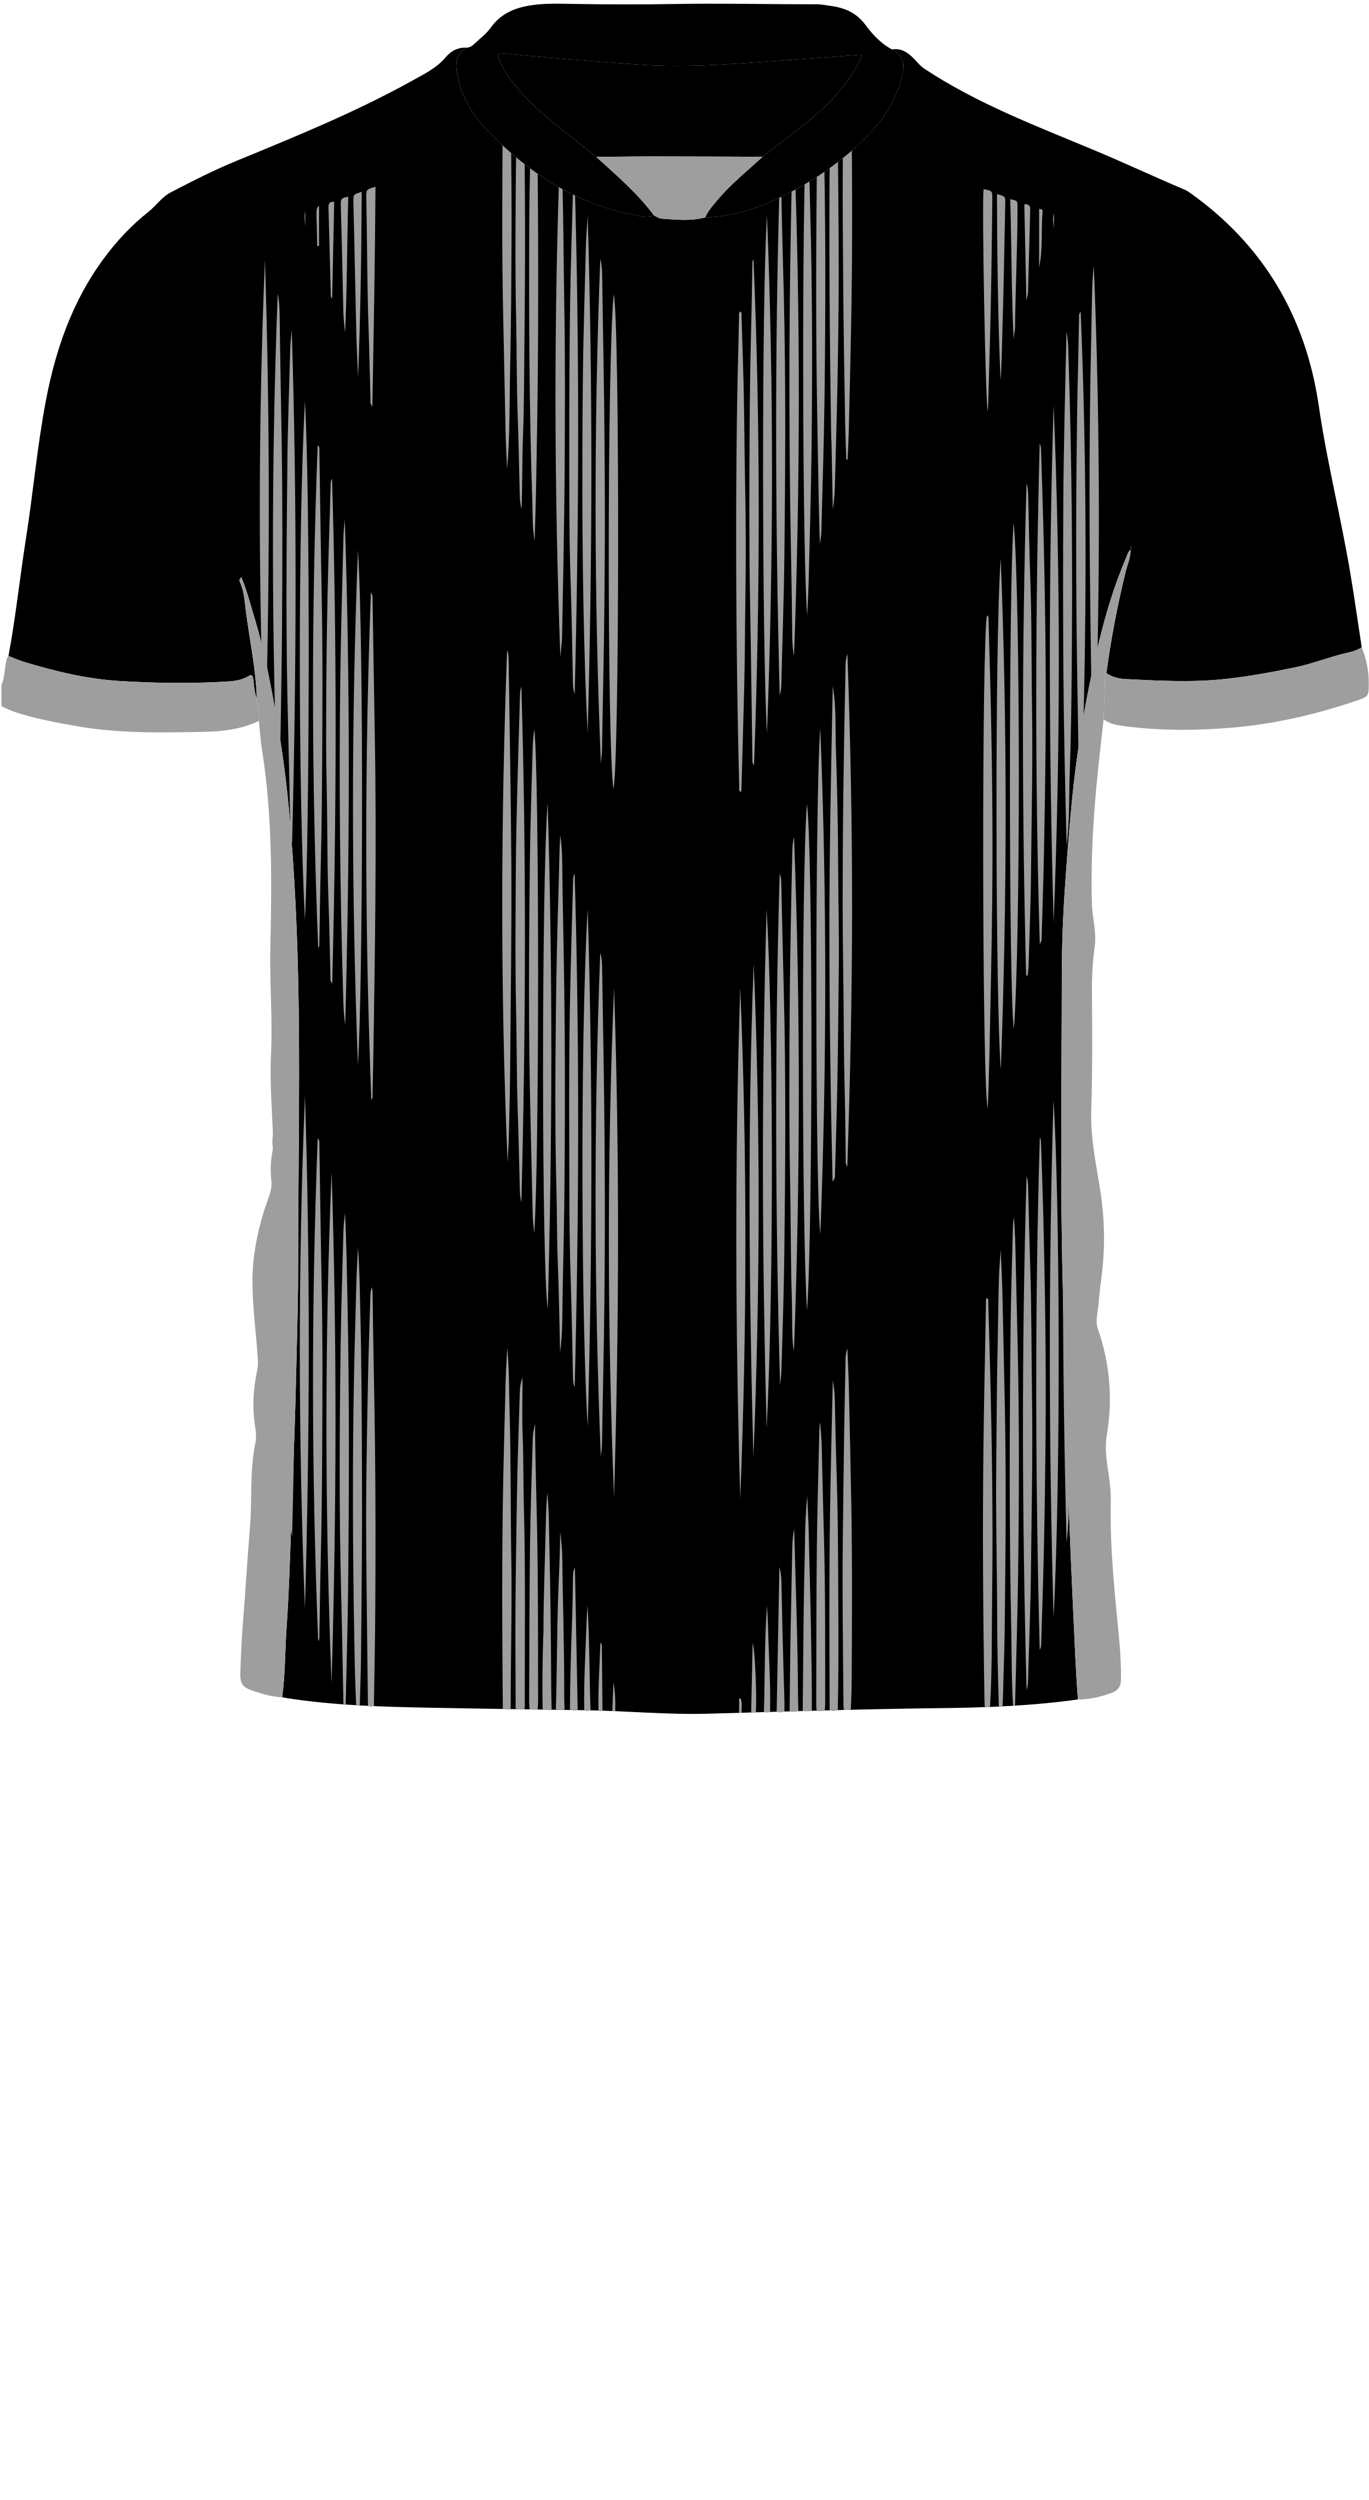 <!--?xml version="1.0" encoding="utf-8"?-->
<!-- Generator: Adobe Illustrator 24.2.3, SVG Export Plug-In . SVG Version: 6.00 Build 0)  -->
<svg version="1.1" id="Camada_1" xmlns="http://www.w3.org/2000/svg" xmlns:xlink="http://www.w3.org/1999/xlink" x="0px" y="0px" viewBox="0 0 229 418" enable-background="new 0 0 229 418" xml:space="preserve">
<g onclick="select(this)" class="" id="estampa-primaria" fill="#000000">
	<path d="M42.96,116.716c-0.475-1.036-0.433-2.17-0.615-3.262
		c-0.079-0.474-0.209-0.769-0.758-0.426c-1.194,0.748-2.586,0.86-3.911,0.937
		c-5.855,0.341-11.701,0.243-17.569-0.105c-5.563-0.33-10.856-1.624-16.126-3.211
		c-0.874-0.263-1.71-0.652-2.564-0.984c1.211-6.486,1.89-13.052,2.916-19.563
		c1.213-7.699,1.887-15.476,3.344-23.136c1.623-8.53,4.422-16.602,9.636-23.679
		c2.145-2.912,4.592-5.55,7.429-7.793c1.335-1.055,2.3-2.539,3.83-3.337
		c3.616-1.887,7.257-3.73,11.031-5.282c9.991-4.11,20-8.181,29.463-13.446
		c1.975-1.099,4.005-2.083,5.52-3.896c0.841-1.007,2.053-1.653,3.489-1.566
		c-1.695,0.963-1.988,2.471-1.642,4.225c0.069,0.352,0.163,0.699,0.238,1.05
		c0.768,3.571,2.801,6.485,5.26,8.984c6.722,6.829,14.542,11.886,24.125,13.697
		c1.037,0.196,2.209,0.635,3.325,0.079c0.438,0.262,0.87,0.524,1.405,0.563
		c2.401,0.175,4.803,0.416,7.18-0.213c4.398-0.13,8.526-1.423,12.422-3.304
		c4.454-2.15,8.611-4.797,12.361-8.101c4.063-3.579,7.288-7.586,8.284-13.074
		c0.298-1.639-0.301-2.938-1.827-3.611c1.882-0.296,3.052,0.864,4.17,2.081
		c0.375,0.408,0.721,0.796,1.203,1.116c8.876,5.883,18.791,9.611,28.528,13.682
		c5.067,2.118,10.036,4.449,15.089,6.591c0.285,0.121,0.555,0.29,0.808,0.469
		c12.385,8.752,19.439,20.845,21.598,35.676
		c1.379,9.472,3.74,18.732,5.307,28.152c0.675,4.059,1.251,8.134,1.872,12.202
		c-0.653,0.4-1.368,0.666-2.106,0.827c-3.033,0.661-5.905,1.861-8.959,2.498
		c-3.903,0.814-7.818,1.532-11.77,1.961c-5.555,0.603-11.135,0.289-16.702,0.015
		c-1.111-0.055-2.204-0.356-3.172-0.97c0.756-5.699,1.846-11.334,3.207-16.92
		c0.301-1.235,0.857-2.417,0.836-3.725c0.279-0.163,0.343-0.348,0.006-0.616
		c0,0.239,0,0.43,0,0.621c-0.479,0.339-0.569,0.902-0.778,1.389
		c-2.031,4.721-3.478,9.645-4.664,14.622c-2.087,8.758-3.582,17.624-4.437,26.604
		c-0.452,4.751-0.816,9.507-1.136,14.264c-0.324,4.815-0.494,9.649-0.496,14.475
		c-0.007,17.11-0.288,34.221,0.154,51.332c0.189,7.306,0.253,14.615,0.508,21.921
		c0.17,4.866,0.323,9.734,0.489,14.6c0.205,5.983,0.457,11.961,0.74,17.94
		c0.238,5.023,0.418,10.047,0.805,15.061c-7.66,1.072-15.37,1.362-23.091,1.453
		c-12.917,0.152-25.828,0.559-38.74,0.927c-6.766,0.193-13.506-0.462-20.263-0.574
		c-8.717-0.145-17.435-0.252-26.152-0.423c-8.038-0.157-16.075-0.363-24.042-1.603
		c-0.276-0.043-0.55-0.1-0.825-0.15c0.525-3.762,0.472-7.562,0.728-11.342
		c0.383-5.65,0.585-11.314,0.761-16.975c0.136-4.387,0.296-8.773,0.475-13.158
		c0.257-6.302,0.379-12.61,0.536-18.916c0.095-3.793,0.176-7.593,0.175-11.38
		c-0.007-21.568,0.645-43.145-0.641-64.702c-0.201-3.376-0.45-6.743-0.733-10.113
		c-0.459-5.465-1.138-10.892-2.077-16.299c-1.044-6.014-2.148-12.005-3.926-17.851
		c-0.66-2.168-1.208-4.378-2.125-6.51c-0.367,0.282-0.32,0.613-0.224,0.823
		c0.698,1.519,0.771,3.17,0.977,4.777
		C41.749,106.981,42.793,111.794,42.96,116.716z"></path>
	<path d="M127.579,26.208c-6.214-0.02-12.429-0.052-18.643-0.054
		c-3.065-0.001-6.13,0.054-9.196,0.083c-4.97-4.116-10.442-7.674-14.355-12.966
		c-0.815-1.102-1.451-2.285-1.974-3.544c-0.318-0.764-0.015-0.891,0.675-0.824
		c3.535,0.339,7.069,0.683,10.607,0.977c3.937,0.327,7.877,0.613,11.818,0.894
		c9.238,0.661,18.426-0.259,27.622-0.899c3.298-0.23,6.595-0.491,10.033-0.749
		c-0.775,2.234-2.053,4.044-3.465,5.762c-1.859,2.262-3.996,4.243-6.309,6.035
		C132.12,22.684,129.85,24.446,127.579,26.208z"></path>
</g>
<g onclick="select(this)" class="" id="estampa-secundaria" fill="#9e9e9e">
	<path d="M57.448,284.914c-0.13-6.357-0.233-12.714-0.395-19.069
		c-0.345-13.596-0.255-27.193-0.075-40.789c0.085-6.436,0.299-12.871,0.472-19.305
		c0.027-0.993,0.149-1.984,0.269-2.975c0.228,4.835,0.305,9.671,0.403,14.507
		c0.333,16.356,0.278,32.713,0.098,49.069c-0.068,6.196-0.26,12.391-0.395,18.586
		C57.69,285.086,57.564,285.088,57.448,284.914z"></path>
	<path d="M169.465,285.123c-0.272-4.109-0.216-8.227-0.303-12.34
		c-0.359-17.067-0.301-34.135-0.109-51.203c0.061-5.394,0.247-10.786,0.379-16.179
		c0.016-0.636,0.055-1.272,0.179-1.909c0.08,1.554,0.2,3.107,0.233,4.662
		c0.121,5.794,0.275,11.587,0.4,17.381c0.27,12.511,0.228,25.021,0.064,37.531
		c-0.096,7.351-0.339,14.701-0.515,22.051
		C169.685,285.207,169.576,285.205,169.465,285.123z"></path>
	<path d="M167.085,285.298c-0.145-4.835-0.272-9.67-0.284-14.508
		c-0.021-8.758-0.25-17.514-0.154-26.273c0.075-6.878,0.098-13.757,0.254-20.633
		c0.08-3.518,0.088-7.037,0.212-10.553c0.048-1.356,0.173-2.709,0.282-4.346
		c0.107,2.671,0.24,5.058,0.29,7.446c0.123,5.877,0.261,11.753,0.381,17.63
		c0.216,10.558,0.185,21.115,0.067,31.672c-0.049,4.397-0.064,8.798-0.23,13.192
		c-0.08,2.115-0.069,4.233-0.207,6.346
		C167.498,285.392,167.293,285.386,167.085,285.298z"></path>
	<path d="M59.572,285.067c-0.073-2.076-0.171-4.151-0.215-6.227
		c-0.305-14.669-0.418-29.341-0.221-44.012c0.089-6.593,0.288-13.185,0.458-19.777
		c0.056-2.156,0.175-4.309,0.286-6.465c0.265,3.395,0.295,6.797,0.381,10.199
		c0.221,8.713,0.242,17.427,0.285,26.141c0.052,10.593-0.047,21.184-0.152,31.776
		c-0.028,2.797-0.134,5.592-0.205,8.388
		C59.979,285.174,59.774,285.167,59.572,285.067z"></path>
	<path d="M61.546,285.161c-0.099-9.112-0.225-18.223-0.29-27.335
		c-0.063-8.913,0.13-17.824,0.291-26.735c0.088-4.834,0.27-9.666,0.414-14.498
		c0.014-0.459,0.053-0.917,0.28-1.386c0.03,0.367,0.084,0.734,0.087,1.101
		c0.083,8.273,0.299,16.543,0.396,24.816c0.108,9.233,0.108,18.464,0.053,27.696
		c-0.033,5.473-0.15,10.945-0.23,16.418
		C62.203,285.35,61.865,285.37,61.546,285.161z"></path>
	<path d="M164.73,285.358c-0.019-0.359-0.05-0.717-0.056-1.076
		c-0.225-14.033-0.335-28.067-0.171-42.101c0.096-8.155,0.279-16.308,0.427-24.462
		c0.004-0.227-0.059-0.473,0.156-0.721c0.342,0.203,0.225,0.55,0.233,0.823
		c0.107,3.676,0.207,7.353,0.3,11.029c0.321,12.67,0.513,25.343,0.339,38.017
		c-0.084,6.154,0.019,12.313-0.351,18.462
		C165.318,285.441,165.026,285.45,164.73,285.358z"></path>
	<path d="M141.136,285.819c-0.016-0.279-0.044-0.558-0.046-0.837
		c-0.065-9.074-0.215-18.148-0.112-27.223c0.07-6.195,0.14-12.391,0.232-18.586
		c0.06-4.036,0.168-8.072,0.234-12.108c0.009-0.564,0.128-1.099,0.3-1.644
		c0.084,2.143,0.201,4.284,0.246,6.428c0.136,6.394,0.293,12.788,0.406,19.183
		c0.179,10.154,0.128,20.307,0.064,30.461c-0.009,1.437-0.09,2.874-0.137,4.312
		C141.929,285.909,141.533,285.935,141.136,285.819z"></path>
	<path d="M84.108,285.645c-0.098-11.238-0.161-22.477-0.006-33.715
		c0.094-6.836,0.292-13.671,0.463-20.506c0.051-2.031,0.167-4.059,0.291-6.089
		c0.333,3.626,0.286,7.264,0.39,10.898c0.232,8.116,0.151,16.235,0.282,24.351
		c0.134,8.358-0.107,16.712-0.102,25.068
		C84.985,285.835,84.546,285.858,84.108,285.645z"></path>
	<path d="M86.25,285.67c-0.007-2.599-0.002-5.197-0.022-7.796
		c-0.069-9.236,0.099-18.471,0.242-27.705c0.086-5.554,0.296-11.107,0.456-16.66
		c0.029-1.015,0.046-2.034,0.476-3.214c0,3.352-0.095,6.494,0.024,9.629
		c0.152,3.997,0.099,7.994,0.205,11.99c0.296,11.153,0.129,22.308,0.153,33.462
		c0,0.118-0.026,0.235-0.039,0.353
		C87.242,285.851,86.741,285.876,86.25,285.67z"></path>
	<path d="M138.78,285.914c-0.048-10.908-0.096-21.816,0.059-32.723
		c0.107-7.507,0.31-15.012,0.468-22.413c0.166,0.944,0.305,2,0.329,3.074
		c0.095,4.273,0.181,8.546,0.321,12.817c0.261,7.987,0.236,15.978,0.284,23.967
		c0.031,5.071,0.009,10.142-0.097,15.212
		C139.701,286.114,139.244,286.084,138.78,285.914z"></path>
	<path d="M183.777,222.816c-0.177,0.289-0.16,0.613-0.168,0.932
		c-0.076,3.157-0.143,6.315-0.228,9.472c-0.101,3.782-0.217,7.564-0.421,11.345
		c-0.083-1.394-0.215-2.788-0.24-4.183c-0.175-9.876-0.319-19.752-0.41-29.63
		c-0.053-5.719-0.05-11.436-0.051-17.154c-0-0.494-0.186-1.055,0.311-1.454
		c0.647,2.201,1.109,4.44,1.373,6.72c-0.036,0.543-0.101,1.086-0.104,1.63
		c-0.019,4.414-0.029,8.829-0.033,13.243c-0,0.388-0.079,0.803,0.208,1.145
		c-0.145,1.57-0.188,3.159-0.471,4.704
		C183.336,220.719,183.432,221.758,183.777,222.816z"></path>
	<path d="M136.594,286.006c-0.02-0.358-0.058-0.715-0.057-1.073
		c0.026-8.716,0.01-17.433,0.1-26.149c0.067-6.514,0.271-13.027,0.417-19.54
		c0.011-0.477,0.044-0.954,0.139-1.433c0.088,1.27,0.221,2.538,0.256,3.809
		c0.132,4.755,0.211,9.511,0.35,14.266c0.283,9.713,0.226,19.428,0.231,29.143
		c0,0.316-0.045,0.633-0.069,0.949
		C137.507,286.123,137.051,286.104,136.594,286.006z"></path>
	<path d="M88.587,285.747c-0.025-0.397-0.073-0.793-0.072-1.19
		c0.037-8.598,0.032-17.196,0.137-25.794c0.074-6.035,0.291-12.069,0.464-18.103
		c0.025-0.872,0.162-1.741,0.393-2.606c0,0.551-0.005,1.102,0.001,1.652
		c0.055,4.997,0.208,9.993,0.312,14.989c0.206,9.916,0.177,19.832,0.187,29.749
		c0,0.438-0.036,0.875-0.055,1.313C89.498,285.866,89.042,285.874,88.587,285.747z"></path>
	<path d="M44.925,200.421c0.233,1.948,0.091,3.904,0.083,5.855
		c-0.021,4.793-0.091,9.586-0.158,14.379c-0.079,5.672-0.163,11.343-0.269,17.014
		c-0.035,1.832-0.148,3.663-0.422,5.499c0-0.402,0.009-0.805-0.001-1.207
		c-0.1-3.953-0.142-7.908-0.322-11.857c-0.208-4.552-0.097-9.107-0.258-13.657
		c-0.108-3.035-0.084-6.07-0.129-9.105c-0.008-0.544-0.034-1.087-0.052-1.63
		C43.661,203.878,44.238,202.134,44.925,200.421z"></path>
	<path d="M90.769,285.765c-0.079-3.953-0.025-7.904,0.09-11.855
		c0.009-0.319,0.047-0.638,0.048-0.956c0.005-6.631,0.299-13.256,0.437-19.884
		c0.026-1.229,0.145-2.457,0.208-3.486c0.288,2.785,0.269,5.781,0.343,8.775
		c0.198,8.026,0.27,16.053,0.312,24.081c0.006,1.117,0.044,2.233,0.067,3.35
		C91.771,285.871,91.269,285.883,90.769,285.765z"></path>
	<path d="M134.276,286.053c0.074-7.317,0.109-14.635,0.244-21.951
		c0.042-2.277,0.125-4.556,0.142-6.834c0.018-2.4,0.154-4.791,0.363-7.184
		c0.09,2.106,0.219,4.211,0.261,6.318c0.11,5.477,0.298,10.952,0.375,16.43
		c0.062,4.397,0.173,8.794,0.136,13.192
		C135.292,286.134,134.784,286.122,134.276,286.053z"></path>
	<path d="M132.081,286.094c0.077-5.828,0.103-11.657,0.255-17.483
		c0.071-2.713,0.089-5.427,0.158-8.14c0.042-1.669,0.014-3.342,0.38-4.991
		c0.01-0.007,0.025-0.017,0.041-0.028c-0.025,0.031-0.073,0.062-0.072,0.092
		c0.236,9.257,0.598,18.512,0.641,27.774c0.004,0.917,0.048,1.833,0.074,2.75
		C133.067,286.136,132.577,286.315,132.081,286.094z"></path>
	<path d="M92.982,285.794c0.191-6.147,0.172-12.297,0.366-18.444
		c0.119-3.751,0.355-7.5,0.344-11.257c0.178,1.359,0.342,2.713,0.358,4.086
		c0.095,7.828,0.353,15.654,0.33,23.484c-0.002,0.717,0.04,1.435,0.062,2.152
		C93.955,285.883,93.468,285.891,92.982,285.794z"></path>
	<path d="M95.335,285.82c0.033-4.867,0.162-9.732,0.35-14.596
		c0.095-2.472,0.112-4.947,0.162-7.421c0.011-0.555,0.011-1.11,0.324-1.736
		c0.155,8.001,0.307,15.892,0.46,23.784
		C96.195,286.023,95.764,285.969,95.335,285.82z"></path>
	<path d="M129.914,286.171c0.153-8.02,0.306-16.04,0.462-24.225
		c0.225,0.932,0.323,1.708,0.339,2.506c0.111,5.27,0.221,10.54,0.375,15.808
		c0.057,1.955,0.163,3.909,0.124,5.866
		C130.788,286.353,130.353,286.319,129.914,286.171z"></path>
	<path d="M127.786,286.238c0.177-5.949,0.084-11.905,0.513-17.85
		c0.062,1.27,0.15,2.54,0.181,3.811c0.111,4.671,0.448,9.336,0.338,14.012
		C128.477,286.361,128.133,286.341,127.786,286.238z"></path>
	<path d="M97.73,285.89c-0.084-4.714,0.198-9.419,0.367-14.127
		c0.041-1.14,0.106-2.279,0.18-3.418c0.331,5.863,0.311,11.734,0.503,17.599
		C98.423,286.07,98.068,286.136,97.73,285.89z"></path>
	<path d="M125.651,286.276c0.083-3.882,0.167-7.763,0.249-11.574
		c0.355,0.895,0.714,8.189,0.544,11.551
		C126.182,286.351,125.918,286.363,125.651,286.276z"></path>
	<path d="M100.112,285.999c-0.071-3.742,0.175-7.473,0.327-11.414
		c0.319,0.435,0.237,0.746,0.24,1.024c0.04,3.467,0.07,6.934,0.102,10.401
		C100.557,286.094,100.334,286.099,100.112,285.999z"></path>
	<path d="M43.955,283.115c0.097-2.831,0.194-5.662,0.295-8.602
		c0.307,2.978,0.367,5.856,0.351,8.737
		C44.343,283.412,44.157,283.226,43.955,283.115z"></path>
	<path d="M182.702,283.777c-0.042-2.745-0.072-5.49,0.323-8.332
		c0.092,2.81,0.18,5.505,0.267,8.199
		C183.118,283.787,182.94,283.915,182.702,283.777z"></path>
	<path d="M102.43,286.048c0.061-1.589,0.122-3.178,0.182-4.767
		c0.306,1.581,0.329,3.174,0.303,4.769
		C102.753,286.125,102.591,286.132,102.43,286.048z"></path>
	<path d="M46.373,283.612c0-1.06,0-2.119,0-3.383
		c0.281,1.266,0.42,2.34,0.326,3.436
		C46.576,283.73,46.468,283.711,46.373,283.612z"></path>
	<path d="M123.635,286.294c0-0.777,0-1.555,0-2.333
		c0.085-0.002,0.17-0.004,0.255-0.006c0.303,0.749,0.139,1.552,0.155,2.335
		C123.909,286.372,123.772,286.371,123.635,286.294z"></path>
	<path d="M173.938,190.147c0.213,0.311,0.195,0.866,0.213,1.405
		c0.116,3.475,0.239,6.95,0.33,10.426c0.336,12.828,0.53,25.657,0.415,38.489
		c-0.055,6.075-0.143,12.151-0.269,18.225c-0.108,5.194-0.29,10.386-0.444,15.579
		c-0.017,0.58,0.013,1.176-0.264,1.567
		C173.194,247.31,173.083,218.663,173.938,190.147z"></path>
	<path d="M132.814,139.953c1.109,28.626,1.05,57.408-0.005,85.911
		c-0.261-1.212-0.268-2.724-0.293-4.234c-0.026-1.56-0.018-3.12-0.067-4.679
		c-0.199-6.397-0.157-12.797-0.28-19.194c-0.197-10.239-0.135-20.477-0.062-30.716
		c0.032-4.439,0.113-8.877,0.19-13.315c0.06-3.518,0.143-7.036,0.225-10.554
		C132.548,142.019,132.553,140.863,132.814,139.953z"></path>
	<path d="M132.815,24.035c1.111,28.467,1.043,57.125,0.006,85.579
		c-0.238-0.989-0.283-2.207-0.295-3.426c-0.072-7.476-0.253-14.951-0.354-22.427
		c-0.144-10.756-0.159-21.511-0.071-32.267c0.039-4.717,0.121-9.434,0.201-14.151
		c0.057-3.357,0.151-6.714,0.212-10.072
		C132.535,26.113,132.641,24.967,132.815,24.035z"></path>
	<path d="M93.708,139.637c0.191,1.2,0.309,2.544,0.325,3.901
		c0.086,7.435,0.264,14.868,0.36,22.303c0.112,8.715,0.129,17.429,0.074,26.144
		c-0.039,6.236-0.089,12.473-0.243,18.706c-0.089,3.597-0.113,7.194-0.187,10.79
		c-0.031,1.519-0.138,3.028-0.346,4.619c-0.124-5.047-0.184-10.011-0.386-14.97
		c-0.166-4.076-0.115-8.153-0.225-12.228c-0.266-9.833-0.193-19.668-0.093-29.501
		c0.075-7.353,0.255-14.707,0.482-22.057
		C93.549,144.73,93.563,142.114,93.708,139.637z"></path>
	<path d="M87.214,200.971c-0.199-0.596-0.244-1.497-0.268-2.399
		c-0.113-4.237-0.19-8.474-0.338-12.709c-0.2-5.716-0.154-11.435-0.279-17.151
		c-0.15-6.878-0.098-13.755-0.062-20.633c0.022-4.158,0.078-8.317,0.175-12.474
		c0.148-6.315,0.345-12.628,0.525-18.942c0.02-0.704,0.041-1.412,0.246-1.842
		C88.06,143.475,87.95,172.356,87.214,200.971z"></path>
	<path d="M46.468,134.694c-1.047-28.643-1.11-57.174-0.011-85.574
		c0.26,1.172,0.306,2.497,0.323,3.828c0.089,7.034,0.23,14.067,0.339,21.101
		c0.157,10.114,0.125,20.226,0.059,30.338c-0.033,5.076-0.119,10.151-0.198,15.227
		c-0.06,3.836-0.133,7.672-0.235,11.508
		C46.714,132.275,46.57,133.425,46.468,134.694z"></path>
	<path d="M102.716,165.145c0.946,28.386,0.835,56.777-0,85.169
		C101.585,221.927,101.533,193.54,102.716,165.145z"></path>
	<path d="M93.727,24.128c0.34,2.086,0.3,4.246,0.356,6.401
		c0.178,6.916,0.191,13.835,0.313,20.751c0.158,8.918,0.105,17.835,0.058,26.753
		c-0.029,5.478-0.124,10.956-0.208,16.433c-0.06,3.918-0.167,7.835-0.222,11.753
		c-0.019,1.315-0.22,2.607-0.291,3.669C92.685,81.428,92.612,52.726,93.727,24.128z
		"></path>
	<path d="M62.114,183.897c-1.09-28.198-1.144-56.396-0.071-84.833
		c0.336,0.451,0.277,0.768,0.281,1.05c0.125,7.555,0.225,15.111,0.366,22.666
		c0.175,9.355,0.167,18.711,0.099,28.067c-0.05,6.836-0.157,13.673-0.254,20.509
		c-0.054,3.837-0.135,7.674-0.212,11.511
		C62.317,183.211,62.399,183.573,62.114,183.897z"></path>
	<path d="M126.043,43.391c1.179,28.111,1.129,56.221,0.087,84.553
		c-0.352-0.425-0.265-0.741-0.269-1.017c-0.133-8.792-0.234-17.585-0.393-26.377
		c-0.169-9.353-0.132-18.706-0.078-28.059c0.032-5.675,0.094-11.352,0.246-17.025
		c0.101-3.756,0.143-7.512,0.22-11.268
		C125.861,43.928,125.798,43.647,126.043,43.391z"></path>
	<path d="M46.421,250.632c-0.11-4.216-0.191-8.293-0.33-12.369
		c-0.186-5.435-0.178-10.873-0.311-16.309c-0.163-6.637-0.1-13.274-0.115-19.911
		c-0.006-2.539-0.266-5.078,0.091-7.619c0.121-0.862,0.054-1.754-0.115-2.627
		c-0.123-0.631-0.096-1.281-0.003-1.912c0.239-1.63,0.113-3.275,0.218-4.904
		c0.291-4.508,0.141-9.024,0.381-13.532c0.119-2.232,0.021-4.475,0.103-6.714
		c0.414,1.232,0.41,2.5,0.427,3.763c0.094,6.956,0.238,13.912,0.346,20.868
		c0.164,10.517,0.136,21.032,0.058,31.548c-0.04,5.437-0.101,10.875-0.242,16.311
		c-0.079,3.078-0.103,6.156-0.158,9.233
		C46.748,247.816,46.65,249.164,46.421,250.632z"></path>
	<path d="M53.225,158.462c-1.116-27.957-1.165-55.915-0.083-84.05
		c0.377,0.369,0.276,0.695,0.281,0.968c0.133,8.075,0.235,16.151,0.39,24.226
		c0.174,9.076,0.129,18.152,0.079,27.228c-0.033,6.117-0.09,12.235-0.246,18.35
		c-0.105,4.117-0.143,8.234-0.223,12.351
		C53.416,157.843,53.493,158.165,53.225,158.462z"></path>
	<path d="M53.226,274.384c-1.119-27.957-1.169-55.915-0.082-84.055
		c0.372,0.376,0.273,0.701,0.277,0.974c0.133,8.075,0.236,16.151,0.392,24.226
		c0.175,9.076,0.129,18.152,0.079,27.228c-0.033,6.117-0.091,12.235-0.246,18.35
		c-0.103,4.077-0.144,8.154-0.221,12.231
		C53.418,273.686,53.496,274.047,53.226,274.384z"></path>
	<path d="M123.824,165.138c1.179,28.47,1.124,56.936,0,85.401
		C122.997,222.071,122.896,193.603,123.824,165.138z"></path>
	<path d="M141.755,109.358c0.503,14.38,0.789,28.669,0.778,42.964
		c-0.011,14.241-0.324,28.477-0.799,42.722c-0.365-0.451-0.253-0.991-0.262-1.49
		c-0.062-3.517-0.064-7.036-0.161-10.552c-0.196-7.153-0.155-14.308-0.272-21.461
		c-0.111-6.795-0.085-13.589-0.051-20.383c0.028-5.755,0.122-11.51,0.21-17.264
		c0.065-4.276,0.172-8.551,0.25-12.826
		C141.459,110.509,141.529,109.97,141.755,109.358z"></path>
	<path d="M173.931,157.839c-0.834-28.092-0.746-55.936-0.016-83.651
		c0.235,0.34,0.218,0.895,0.236,1.435c0.121,3.795,0.247,7.589,0.348,11.385
		c0.338,12.667,0.509,25.337,0.393,38.009c-0.055,5.955-0.149,11.911-0.268,17.865
		c-0.091,4.554-0.246,9.107-0.38,13.661
		C174.233,156.893,174.316,157.264,173.931,157.839z"></path>
	<path d="M180.761,167.832c1.171,27.859,1.006,55.722,0.054,83.407
		c-0.038-0.153-0.151-0.491-0.197-0.837c-0.052-0.395-0.053-0.797-0.06-1.197
		c-0.115-6.194-0.235-12.388-0.339-18.583
		c-0.216-12.871-0.269-25.742-0.128-38.614c0.055-4.996,0.112-9.992,0.249-14.986
		c0.074-2.677,0.093-5.354,0.161-8.031
		C180.511,168.605,180.424,168.197,180.761,167.832z"></path>
	<path d="M102.607,131.894c-1.071-7.939-1.024-72.637,0.06-82.679
		C103.681,53.631,103.627,128.397,102.607,131.894z"></path>
	<path d="M55.458,281.504c-1.099-28.522-1.174-57.043,0.01-85.561
		C56.389,224.466,56.292,252.986,55.458,281.504z"></path>
	<path d="M165.208,185.287c-0.96-4.51-0.997-78.896-0.101-82.413
		c0.328,0.247,0.247,0.575,0.255,0.85c0.093,3.195,0.183,6.391,0.264,9.587
		c0.32,12.546,0.483,25.094,0.343,37.643c-0.095,8.471-0.295,16.941-0.463,25.411
		c-0.052,2.597-0.151,5.192-0.232,7.788
		C165.262,184.532,165.231,184.909,165.208,185.287z"></path>
	<path d="M126.025,243.645c-0.714-27.511-1.012-55.021,0.049-82.529
		C127.23,188.626,127.142,216.135,126.025,243.645z"></path>
	<path d="M55.545,80.027c0.828,28.059,0.753,56.133,0.027,84.424
		c-0.393-0.458-0.289-0.823-0.297-1.136c-0.119-4.435-0.188-8.871-0.344-13.304
		c-0.218-6.193-0.145-12.39-0.288-18.583c-0.12-5.237-0.092-10.472-0.064-15.708
		c0.03-5.596,0.108-11.191,0.227-16.786c0.124-5.793,0.32-11.584,0.493-17.376
		C55.315,81.049,55.229,80.515,55.545,80.027z"></path>
	<path d="M180.772,52.13c1.104,26.96,1.04,53.921,0.095,80.858
		c-0.344-0.604-0.349-0.603-0.363-1.425c-0.097-5.636-0.193-11.272-0.286-16.907
		c-0.214-12.953-0.267-25.906-0.125-38.86c0.054-4.917,0.11-9.834,0.247-14.749
		c0.072-2.598,0.092-5.195,0.157-7.792
		C180.507,52.877,180.41,52.472,180.772,52.13z"></path>
	<path d="M100.5,243.567c-1.128-28.065-1.181-56.125-0.093-84.265
		c0.296,0.941,0.304,1.834,0.317,2.73c0.144,9.636,0.343,19.27,0.406,28.907
		c0.036,5.558,0.07,11.116,0.041,16.673c-0.036,7.037-0.096,14.075-0.241,21.111
		c-0.088,4.237-0.15,8.475-0.229,12.712
		C100.687,242.147,100.569,242.857,100.5,243.567z"></path>
	<path d="M100.509,127.629c-1.135-28.03-1.19-56.091-0.099-84.364
		c0.243,1.025,0.303,1.857,0.315,2.704c0.133,9.596,0.345,19.191,0.404,28.789
		c0.033,5.398,0.073,10.796,0.044,16.194c-0.039,7.317-0.098,14.636-0.246,21.951
		c-0.084,4.158-0.142,8.315-0.225,12.473
		C100.687,126.128,100.575,126.878,100.509,127.629z"></path>
	<path d="M182.961,44.365c1.168,28.325,1.098,56.646,0.052,84.866
		c-0.168-1.403-0.278-2.911-0.3-4.43c-0.146-9.793-0.306-19.585-0.399-29.379
		c-0.056-5.836-0.084-11.672-0.054-17.508c0.034-6.555,0.082-13.112,0.241-19.665
		c0.086-3.556,0.108-7.114,0.223-10.669
		C182.759,46.508,182.88,45.437,182.961,44.365z"></path>
	<path d="M167.395,93.392c1.122,28.443,1.072,56.894,0.015,85.431
		C166.54,168.286,166.364,107.342,167.395,93.392z"></path>
	<path d="M84.91,194.356c-0.61-14.268-0.897-28.576-0.898-42.891
		c-0.001-14.29,0.286-28.574,0.809-42.737c0.249,0.478,0.255,1.134,0.265,1.795
		c0.164,11.115,0.367,22.23,0.446,33.347c0.082,11.397-0.107,22.791-0.189,34.186
		c-0.029,3.998-0.136,7.995-0.23,11.993
		C85.08,191.486,84.98,192.921,84.91,194.356z"></path>
	<path d="M123.784,52.065c0.346,0.21,0.255,0.472,0.262,0.686
		c0.092,2.917,0.161,5.834,0.26,8.751c0.216,6.395,0.191,12.794,0.327,19.189
		c0.142,6.638,0.145,13.276,0.043,19.912c-0.073,4.758-0.068,9.516-0.186,14.273
		c-0.14,5.635-0.305,11.269-0.461,16.903c-0.005,0.197-0.037,0.393-0.064,0.663
		c-0.484-0.244-0.304-0.653-0.312-0.948c-0.092-3.517-0.172-7.035-0.233-10.552
		c-0.264-15.235-0.358-30.47-0.215-45.707c0.048-5.118,0.121-10.236,0.258-15.352
		c0.061-2.278,0.102-4.556,0.154-6.834
		C123.624,52.74,123.555,52.412,123.784,52.065z"></path>
	<path d="M171.721,282.54c-0.753-28.542-0.857-57.294-0.001-85.898
		c0.148,0.43,0.238,1.028,0.254,1.65c0.108,4.395,0.208,8.79,0.35,13.183
		c0.247,7.632,0.206,15.267,0.314,22.9c0.131,9.234-0.092,18.464-0.178,27.696
		c-0.055,5.833-0.292,11.664-0.453,17.495
		C171.978,280.637,172.027,281.716,171.721,282.54z"></path>
	<path d="M139.302,114.703c0.604,3.531,0.405,6.979,0.52,10.404
		c0.222,6.67,0.367,13.344,0.386,20.02c0.015,5.475,0.167,10.95,0.106,16.426
		c-0.071,6.355-0.121,12.71-0.234,19.064c-0.094,5.233-0.265,10.465-0.41,15.697
		c-0.009,0.325,0.08,0.693-0.4,1.211c-0.331-14.02-0.524-27.769-0.534-41.523
		C138.724,142.254,139.022,128.509,139.302,114.703z"></path>
	<path d="M135.001,219.105c-0.876-12.922-0.964-72.188-0.028-84.669
		C135.959,141.019,135.995,204.924,135.001,219.105z"></path>
	<path d="M135.03,102.917c-0.772-9.189-0.896-58.862-0.327-76.886
		c0.1-3.163,0.559-2.998,0.587-1.409c0.092,5.236,0.256,10.47,0.364,15.706
		c0.239,11.635,0.233,23.269,0.096,34.903c-0.084,7.114-0.292,14.227-0.464,21.34
		C135.235,98.687,135.117,100.802,135.03,102.917z"></path>
	<path d="M96.131,231.925c-0.223-0.479-0.274-1.102-0.288-1.738
		c-0.118-5.395-0.193-10.791-0.377-16.183c-0.269-7.873-0.219-15.749-0.246-23.623
		c-0.027-8.074-0.021-16.148,0.149-24.22c0.13-6.153,0.319-12.305,0.485-18.458
		c0.016-0.585-0.023-1.185,0.272-1.644
		C96.958,174.677,96.858,203.355,96.131,231.925z"></path>
	<path d="M96.132,30.341c0.827,28.558,0.722,57.153-0.002,85.707
		c-0.214-0.596-0.276-1.259-0.291-1.936c-0.117-5.515-0.19-11.032-0.381-16.545
		c-0.265-7.674-0.224-15.351-0.232-23.026c-0.008-7.875,0.026-15.75,0.136-23.624
		c0.088-6.314,0.315-12.627,0.484-18.94C95.862,31.403,95.817,30.812,96.132,30.341
		z"></path>
	<path d="M59.874,178.047c-1.08-28.687-1.129-57.372,0.002-86.095
		C60.888,107.882,60.691,165.439,59.874,178.047z"></path>
	<path d="M130.422,116.266c-0.736-28.716-0.843-57.443-0.002-86.111
		c0.254,0.823,0.284,1.731,0.298,2.645c0.085,5.555,0.27,11.107,0.399,16.661
		c0.338,14.55,0.252,29.099,0.088,43.648c-0.081,7.192-0.344,14.382-0.514,21.574
		C130.677,115.243,130.551,115.77,130.422,116.266z"></path>
	<path d="M48.807,170.967c0.891,28.66,0.785,57.341,0.053,85.984
		c-0.215-1.055-0.298-2.162-0.312-3.278c-0.072-5.636-0.257-11.27-0.386-16.905
		c-0.33-14.392-0.249-28.784-0.092-43.176c0.075-6.954,0.335-13.905,0.525-20.857
		C48.61,172.144,48.733,171.556,48.807,170.967z"></path>
	<path d="M178.414,257.936c-0.75-29.005-0.845-57.741-0.004-86.533
		c0.312,1.7,0.296,3.367,0.35,5.03c0.548,17.063,0.668,34.131,0.513,51.202
		c-0.052,5.756-0.14,11.512-0.32,17.265c-0.091,2.916-0.116,5.834-0.215,8.749
		C178.692,255.006,178.59,256.356,178.414,257.936z"></path>
	<path d="M130.489,231.616c-0.808-28.535-0.903-57.062-0.071-85.52
		c0.288,0.597,0.265,1.315,0.282,2.029c0.13,5.713,0.246,11.427,0.397,17.14
		c0.393,14.907,0.269,29.816,0.095,44.724c-0.074,6.352-0.3,12.703-0.475,19.054
		C130.694,229.902,130.568,230.758,130.489,231.616z"></path>
	<path d="M48.805,55.185c0.894,28.627,0.784,57.251,0.056,85.787
		c-0.301-1.138-0.291-2.395-0.319-3.649c-0.119-5.396-0.215-10.793-0.359-16.189
		c-0.39-14.635-0.269-29.272-0.11-43.907c0.069-6.396,0.306-12.79,0.486-19.184
		C48.586,57.089,48.72,56.138,48.805,55.185z"></path>
	<path d="M178.401,55.415c0.321,1.704,0.304,3.382,0.358,5.054
		c0.551,17.15,0.669,34.304,0.512,51.46c-0.052,5.678-0.114,11.357-0.322,17.031
		c-0.151,4.112,0,8.238-0.527,12.337c-0.255-9.498-0.466-18.997-0.54-28.499
		c-0.075-9.559-0.065-19.117-0.016-28.676
		C177.916,74.568,178.178,65.018,178.401,55.415z"></path>
	<path d="M171.645,163.081c-0.701-27.442-0.73-54.884,0.067-82.213
		c0.24,0.598,0.262,1.352,0.281,2.109c0.115,4.714,0.194,9.43,0.36,14.143
		c0.252,7.152,0.168,14.308,0.283,21.461c0.146,9.114-0.096,18.225-0.171,27.336
		c-0.042,5.153-0.261,10.305-0.412,15.458c-0.017,0.582-0.103,1.163-0.156,1.744
		C171.813,163.107,171.729,163.094,171.645,163.081z"></path>
	<path d="M137.208,121.723c1.132,28.215,1.086,56.423,0.022,84.632
		C136.351,199.713,136.321,133.65,137.208,121.723z"></path>
	<path d="M91.535,104.117"></path>
	<path d="M89.366,206.166c-0.086-0.934-0.224-1.867-0.249-2.803
		c-0.137-5.276-0.233-10.553-0.367-15.829c-0.369-14.595-0.287-29.191-0.111-43.787
		c0.077-6.436,0.306-12.869,0.485-19.304c0.023-0.833,0.162-1.663,0.255-2.576
		C90.213,129.507,90.235,194.152,89.366,206.166z"></path>
	<path d="M57.677,86.915c0.929,28.133,0.835,56.28,0.066,84.427
		c-0.267-1.751-0.297-3.514-0.35-5.279c-0.526-17.551-0.697-35.106-0.473-52.663
		c0.102-7.956,0.343-15.91,0.536-23.865
		C57.477,88.661,57.6,87.788,57.677,86.915z"></path>
	<path d="M51.005,153.815c-1.128-22.462-1.15-65.096,0.001-86.813
		C51.903,82.507,51.806,138.382,51.005,153.815z"></path>
	<path d="M176.238,270.439c-0.804-28.835-0.866-57.669-0.018-86.504
		C177.237,199.223,177.519,245.801,176.238,270.439z"></path>
	<path d="M176.245,67.71c1.188,28.856,1.137,57.713,0.004,86.569
		C175.443,125.422,175.36,96.566,176.245,67.71z"></path>
	<path d="M128.249,238.782c-0.803-28.929-0.874-57.857-0.011-86.786
		C129.294,170.262,129.519,213.103,128.249,238.782z"></path>
	<path d="M51.01,269.007c-1.122-28.632-1.173-57.251,0.004-85.869
		C51.908,211.765,51.818,240.393,51.01,269.007z"></path>
	<path d="M128.295,36.03c1.15,28.855,1.098,57.71,0.001,86.564
		C127.484,108.404,127.369,50.871,128.295,36.03z"></path>
	<path d="M98.299,36.046c0.878,28.921,0.787,57.73,0.003,86.54
		c-0.16-3.205-0.303-6.409-0.406-9.616c-0.527-16.422-0.56-32.848-0.401-49.275
		c0.072-7.431,0.312-14.861,0.503-22.291C98.043,39.617,98.195,37.832,98.299,36.046z"></path>
	<path d="M98.304,151.946c0.875,28.846,0.781,57.691,0.009,86.537
		C97.292,222.851,96.985,174.878,98.304,151.946z"></path>
	<path d="M169.565,87.386c1.145,12.66,1.148,71.16,0.026,84.655
		C168.739,166.302,168.701,97.593,169.565,87.386z"></path>
	<path d="M91.604,134.198c0.866,28.198,0.785,56.418,0.022,84.638
		C90.598,212.186,90.561,147.86,91.604,134.198z"></path>
	<path d="M44.317,43.469c0.887,27.628,0.843,55.277-0.014,82.926
		C43.179,98.759,43.167,71.125,44.317,43.469z"></path>
	<path d="M86.429,17.245c0.315-0.546,1.149-0.912,1.157-0.533
		c0.305,13.795,0.288,27.591,0.128,41.387c-0.056,4.837-0.034,9.678-0.22,14.512
		c-0.162,4.22-0.104,8.441-0.249,12.51c-0.216-0.758-0.285-1.692-0.309-2.632
		c-0.107-4.237-0.183-8.474-0.332-12.709c-0.198-5.636-0.152-11.275-0.276-16.911
		c-0.151-6.838-0.102-13.675-0.063-20.512c0.026-4.638,0.124-9.275,0.186-13.913
		C86.457,18.043,86.437,17.644,86.429,17.245z"></path>
	<path d="M89.435,90.418c-0.409-2.286-0.316-4.366-0.386-6.439
		c-0.531-15.704-0.592-31.413-0.514-47.124c0.031-6.197,0.233-12.389,0.312-18.585
		c0.003-0.219-0.093-0.477,0.17-0.677c0.737,0.204,0.746,0.789,0.755,1.404
		c0.06,4.196,0.161,8.392,0.194,12.589c0.082,10.395,0.089,20.79-0.006,31.185
		c-0.055,6.075-0.168,12.151-0.277,18.225
		C89.628,84.072,89.523,87.147,89.435,90.418z"></path>
	<path d="M137.145,91.435c-0.201-6.943-0.299-14.097-0.432-21.251
		c-0.276-14.874-0.203-29.747-0.053-44.621c0.014-1.36,0.053-2.721,0.084-4.082
		c0.011-0.517,0.981-1.353,0.992-0.913c0.405,15.552,0.377,31.106,0.176,46.659
		c-0.094,7.234-0.344,14.467-0.514,21.7
		C137.376,89.842,137.07,90.725,137.145,91.435z"></path>
	<path d="M139.945,16.251c0.16,1.553,0.169,3.113,0.181,4.672
		c0.063,8.116,0.173,16.233,0.174,24.349c0.001,6.397-0.101,12.794-0.217,19.19
		c-0.101,5.595-0.292,11.188-0.429,16.782c-0.034,1.388-0.158,2.761-0.345,3.936
		c-0.069-3.558-0.14-7.302-0.215-11.045c-0.006-0.319-0.047-0.638-0.052-0.957
		c-0.273-16.593-0.394-33.186-0.232-49.781c0.016-1.678,0.132-3.357,0.107-5.034
		c-0.014-0.926,0.226-1.637,1.023-2.128L139.945,16.251z"></path>
	<path d="M141.113,16.979c0.546,0.206,0.939,0.605,1.302,1.04
		c-0.139,1.28,0.048,2.555,0.058,3.833c0.074,9.198,0.11,18.397-0.018,27.595
		c-0.102,7.396-0.296,14.79-0.464,22.185c-0.04,1.753-0.139,3.505-0.212,5.282
		c-0.329-0.182-0.221-0.461-0.23-0.685c-0.069-1.878-0.145-3.755-0.179-5.634
		c-0.143-7.836-0.263-15.672-0.327-23.51c-0.052-6.438-0.105-12.875-0.071-19.313
		C140.992,24.174,141.065,20.577,141.113,16.979z"></path>
	<path d="M84.049,19.155c0.312-0.565,0.881-0.813,1.392-1.134
		c0.012,1.199,0.028,2.397,0.036,3.596c0.036,5.714,0.117,11.428,0.094,17.141
		c-0.03,7.672-0.065,15.346-0.24,23.015c-0.127,5.549-0.014,11.106-0.511,16.651
		c-0.088-2.137-0.208-4.273-0.257-6.41c-0.141-6.192-0.237-12.385-0.381-18.576
		c-0.256-11.028-0.156-22.057-0.095-33.087
		C84.088,19.953,84.062,19.554,84.049,19.155z"></path>
	<path d="M164.52,31.613c1.476,0.292,1.488,0.292,1.47,1.728
		c-0.072,5.634-0.124,11.269-0.238,16.903c-0.116,5.752-0.296,11.504-0.451,17.255
		c-0.011,0.398-0.042,0.794-0.067,1.252
		C164.854,67.936,164.24,34.732,164.52,31.613z"></path>
	<path d="M62.812,31.222c-0.081,12.246-0.299,24.388-0.526,36.723
		c-0.411-0.42-0.299-0.79-0.308-1.097c-0.118-4.037-0.198-8.075-0.332-12.112
		c-0.241-7.235-0.228-14.473-0.369-21.709
		C61.251,31.666,61.269,31.665,62.812,31.222z"></path>
	<path d="M166.765,32.445c1.396,0.388,1.413,0.389,1.39,1.523
		c-0.153,7.304-0.267,14.609-0.498,21.911c-0.081,2.552-0.085,5.108-0.289,7.659
		C166.922,53.213,166.806,42.881,166.765,32.445z"></path>
	<path d="M59.895,63.091c-0.106-2.598-0.23-4.911-0.288-7.225
		c-0.132-5.308-0.23-10.617-0.346-15.925c-0.045-2.075-0.109-4.149-0.148-6.224
		c-0.023-1.21-0.009-1.211,1.389-1.641C60.458,42.361,60.31,52.597,59.895,63.091z"></path>
	<path d="M169.573,57.038c-0.389-7.914-0.359-15.814-0.583-23.731
		c1.212,0.247,1.217,0.247,1.217,1.262c0.001,6.709-0.342,13.411-0.42,20.118
		C169.777,55.483,169.516,56.254,169.573,57.038z"></path>
	<path d="M57.723,55.628c-0.163-1.32-0.276-2.668-0.304-4.027
		c-0.118-5.877-0.252-11.753-0.42-17.629c-0.025-0.888,0.496-0.935,1.254-1.094
		C58.054,40.52,58.066,48.061,57.723,55.628z"></path>
	<path d="M171.341,34.139c0.769-0.025,1.005,0.261,0.988,0.87
		c-0.129,4.625-0.234,9.251-0.367,13.876c-0.012,0.417-0.165,0.831-0.269,1.325
		C171.574,44.819,171.458,39.521,171.341,34.139z"></path>
	<path d="M55.561,49.895c-0.311-0.268-0.224-0.568-0.231-0.83
		c-0.131-4.743-0.25-9.485-0.381-14.228c-0.017-0.602-0.025-1.155,0.958-1.105
		C55.792,39.093,55.677,44.458,55.561,49.895z"></path>
	<path d="M173.822,44.729c0-3.262,0-6.523,0-9.78
		c0.41-0.056,0.603,0.133,0.574,0.463
		C174.129,38.503,174.469,41.627,173.822,44.729z"></path>
	<path d="M53.366,34.373c0,2.331,0,4.541,0,6.752
		c-0.103,0.002-0.206,0.005-0.309,0.007c-0.022-1.142-0.03-2.285-0.069-3.426
		C52.891,34.91,52.885,34.91,53.366,34.373z"></path>
	<path d="M176.3,35.697c0,0.954,0,1.907,0,2.861
		C176.323,37.604,175.934,36.666,176.3,35.697z"></path>
	<path d="M51.061,37.862c-0.073-0.895-0.217-1.746,0-2.6
		C51.061,36.128,51.061,36.995,51.061,37.862z"></path>
	<polygon fill="#2744E7" points="180.823,167.099 180.845,167.189 180.786,167.184 	"></polygon>
</g>
<g onclick="select(this)" class="" id="gola-primaria" fill="#000000">
	<path d="M149.209,8.264c1.525,0.673,2.124,1.972,1.827,3.611
		c-0.997,5.488-4.221,9.494-8.284,13.074c-3.75,3.303-7.907,5.951-12.361,8.101
		c-3.896,1.881-8.024,3.173-12.422,3.304c0.444-1.087,1.224-1.942,1.962-2.822
		c2.281-2.72,5.041-4.941,7.648-7.323c2.271-1.762,4.541-3.524,6.813-5.284
		c2.313-1.793,4.45-3.773,6.309-6.035c1.412-1.718,2.69-3.528,3.465-5.762
		c-3.439,0.258-6.735,0.519-10.033,0.749c-9.196,0.64-18.384,1.56-27.622,0.899
		c-3.94-0.282-7.881-0.568-11.818-0.894c-3.538-0.293-7.073-0.638-10.607-0.977
		c-0.691-0.066-0.993,0.06-0.675,0.824c0.524,1.259,1.159,2.442,1.974,3.544
		c3.913,5.292,9.385,8.849,14.355,12.966c3.391,3.081,6.894,6.052,9.644,9.766
		c-1.116,0.556-2.288,0.117-3.325-0.079c-9.583-1.812-17.404-6.868-24.125-13.697
		c-2.459-2.499-4.493-5.414-5.26-8.984c-0.075-0.351-0.169-0.698-0.238-1.05
		c-0.346-1.754-0.054-3.263,1.642-4.225c0.513-0.022,0.907-0.294,1.258-0.629
		c0.926-0.882,2.003-1.662,2.73-2.687c2.041-2.879,5.012-3.655,8.239-3.938
		c1.707-0.15,3.419-0.095,5.135-0.067c5.758,0.095,11.52,0.128,17.278,0.023
		c7.914-0.144,15.825,0.053,23.737,0.042c0.913-0.001,1.829,0.176,2.738,0.31
		c2.251,0.332,4.147,1.203,5.569,3.129C145.964,5.779,147.363,7.287,149.209,8.264
		z"></path>
</g>
<g onclick="select(this)" class="" id="detalhe-lateral" fill="#9e9e9e">
	<path d="M189.119,91.919c0.021,1.308-0.535,2.49-0.836,3.725
		c-1.361,5.586-2.451,11.221-3.207,16.92c-0.08,0.128-0.224,0.254-0.229,0.385
		c-0.087,2.441-0.158,4.882-0.232,7.323c-1.223,10.275-2.284,20.561-1.958,30.933
		c0.074,2.341,0.798,4.636,0.467,7.016c-0.346,2.494-0.491,5.005-0.469,7.528
		c0.059,6.587,0.1,13.184-0.115,19.757c-0.146,4.472,0.711,8.697,1.426,13.004
		c0.849,5.114,0.947,10.242,0.24,15.386c-0.32,2.331-0.542,4.675-0.818,7.013
		c-0.055,0.462,0.127,0.87,0.268,1.277c2.005,5.78,2.508,11.715,1.488,17.716
		c-0.438,2.578,0.1,4.991,0.427,7.465c0.168,1.272,0.271,2.546,0.241,3.826
		c-0.177,7.653,0.67,15.242,1.396,22.84c0.215,2.254,0.329,4.521,0.305,6.792
		c-0.012,1.116-0.509,1.812-1.512,2.187c-1.835,0.685-3.721,1.119-5.691,1.122
		c-0.387-5.014-0.567-10.039-0.805-15.061c-0.283-5.979-0.536-11.958-0.74-17.94
		c-0.167-4.867-0.319-9.734-0.489-14.6c-0.256-7.306-0.32-14.615-0.508-21.921
		c-0.442-17.111-0.161-34.222-0.154-51.332c0.002-4.826,0.173-9.66,0.496-14.475
		c0.32-4.757,0.684-9.514,1.136-14.264c0.855-8.979,2.35-17.845,4.437-26.604
		c1.186-4.977,2.633-9.901,4.664-14.622c0.209-0.487,0.299-1.05,0.778-1.389
		L189.119,91.919z"></path>
	<path d="M42.96,116.716c-0.167-4.922-1.211-9.735-1.836-14.6
		c-0.206-1.607-0.279-3.257-0.977-4.777c-0.096-0.209-0.142-0.54,0.224-0.823
		c0.917,2.132,1.465,4.341,2.125,6.51c1.779,5.846,2.882,11.838,3.926,17.851
		c0.939,5.407,1.618,10.834,2.077,16.299c0.283,3.369,0.532,6.737,0.733,10.113
		c1.286,21.558,0.633,43.134,0.641,64.702c0.001,3.788-0.08,7.587-0.175,11.38
		c-0.158,6.306-0.279,12.614-0.536,18.916c-0.179,4.386-0.338,8.771-0.475,13.158
		c-0.176,5.661-0.378,11.325-0.761,16.975c-0.256,3.78-0.204,7.58-0.728,11.342
		c-1.604-0.062-3.135-0.481-4.64-0.988c-2.091-0.705-2.432-1.188-2.348-3.42
		c0.099-2.625,0.197-5.249,0.414-7.87c0.437-5.296,0.723-10.605,1.173-15.9
		c0.406-4.773-0.062-9.599,0.922-14.336c0.188-0.903,0.101-1.839-0.041-2.747
		c-0.492-3.161-0.34-6.297,0.348-9.408c0.177-0.801,0.135-1.574,0.075-2.376
		c-0.31-4.182-0.871-8.345-0.872-12.551c-0.001-4.822,1.094-9.422,2.696-13.922
		c0.342-0.96,0.583-1.878,0.461-2.909c-0.184-1.554-0.123-3.11,0.156-4.658
		c0.112-0.625,0.162-1.274,0.145-1.909c-0.132-4.826-0.596-9.668-0.357-14.474
		c0.295-5.925-0.243-11.818-0.111-17.731c0.247-11.111,0.371-22.228-1.401-33.261
		c-0.253-1.576-0.346-3.178-0.512-4.768
		C43.513,119.231,43.064,117.989,42.96,116.716z"></path>
</g>
<g onclick="select(this)" class="" id="detalhe-punho" fill="#9e9e9e">
	<path d="M0.24,114.48c0.501-1.035,0.466-2.186,0.7-3.278
		c0.113-0.529,0.071-1.1,0.478-1.536c0.854,0.331,1.69,0.72,2.564,0.984
		c5.27,1.587,10.562,2.881,16.126,3.211c5.868,0.348,11.714,0.446,17.569,0.105
		c1.325-0.077,2.717-0.189,3.911-0.937c0.549-0.343,0.679-0.049,0.758,0.426
		c0.182,1.092,0.14,2.226,0.615,3.262c0.104,1.273,0.553,2.514,0.348,3.816
		c-2.837,1.336-5.899,1.758-8.957,1.817c-7.135,0.137-14.283,0.309-21.368-0.919
		c-3.569-0.619-7.124-1.28-10.571-2.417c-0.746-0.246-1.449-0.618-2.173-0.932
		C0.24,116.88,0.24,115.68,0.24,114.48z"></path>
	<path d="M184.615,120.272c0.074-2.441,0.145-4.882,0.232-7.323
		c0.005-0.131,0.149-0.257,0.229-0.385c0.969,0.614,2.062,0.916,3.172,0.97
		c5.567,0.274,11.148,0.588,16.702-0.015c3.951-0.429,7.867-1.147,11.77-1.961
		c3.055-0.637,5.926-1.837,8.959-2.498c0.737-0.161,1.453-0.427,2.106-0.827
		c0.764,1.888,1.171,3.849,1.173,5.888c0.003,2.312,0.007,2.337-2.201,3.08
		c-6.702,2.256-13.56,3.849-20.61,4.447c-6.017,0.51-12.047,0.539-18.052-0.244
		C186.881,121.245,185.645,121.047,184.615,120.272z"></path>
</g>
<g onclick="select(this)" class="" id="gola-secundaria" fill="#9e9e9e">
	<path d="M109.384,36.003c-2.75-3.714-6.253-6.684-9.644-9.766
		c3.065-0.03,6.13-0.084,9.196-0.083c6.214,0.002,12.429,0.034,18.643,0.054
		c-2.606,2.381-5.367,4.602-7.648,7.323c-0.738,0.88-1.518,1.735-1.962,2.822
		c-2.377,0.629-4.779,0.388-7.18,0.214
		C110.253,36.527,109.822,36.265,109.384,36.003z"></path>
</g>
<path d="M189.125,91.924c0-0.191,0-0.382,0-0.621
	c0.336,0.268,0.273,0.453-0.006,0.616
	C189.119,91.919,189.125,91.924,189.125,91.924z"></path>
</svg>
